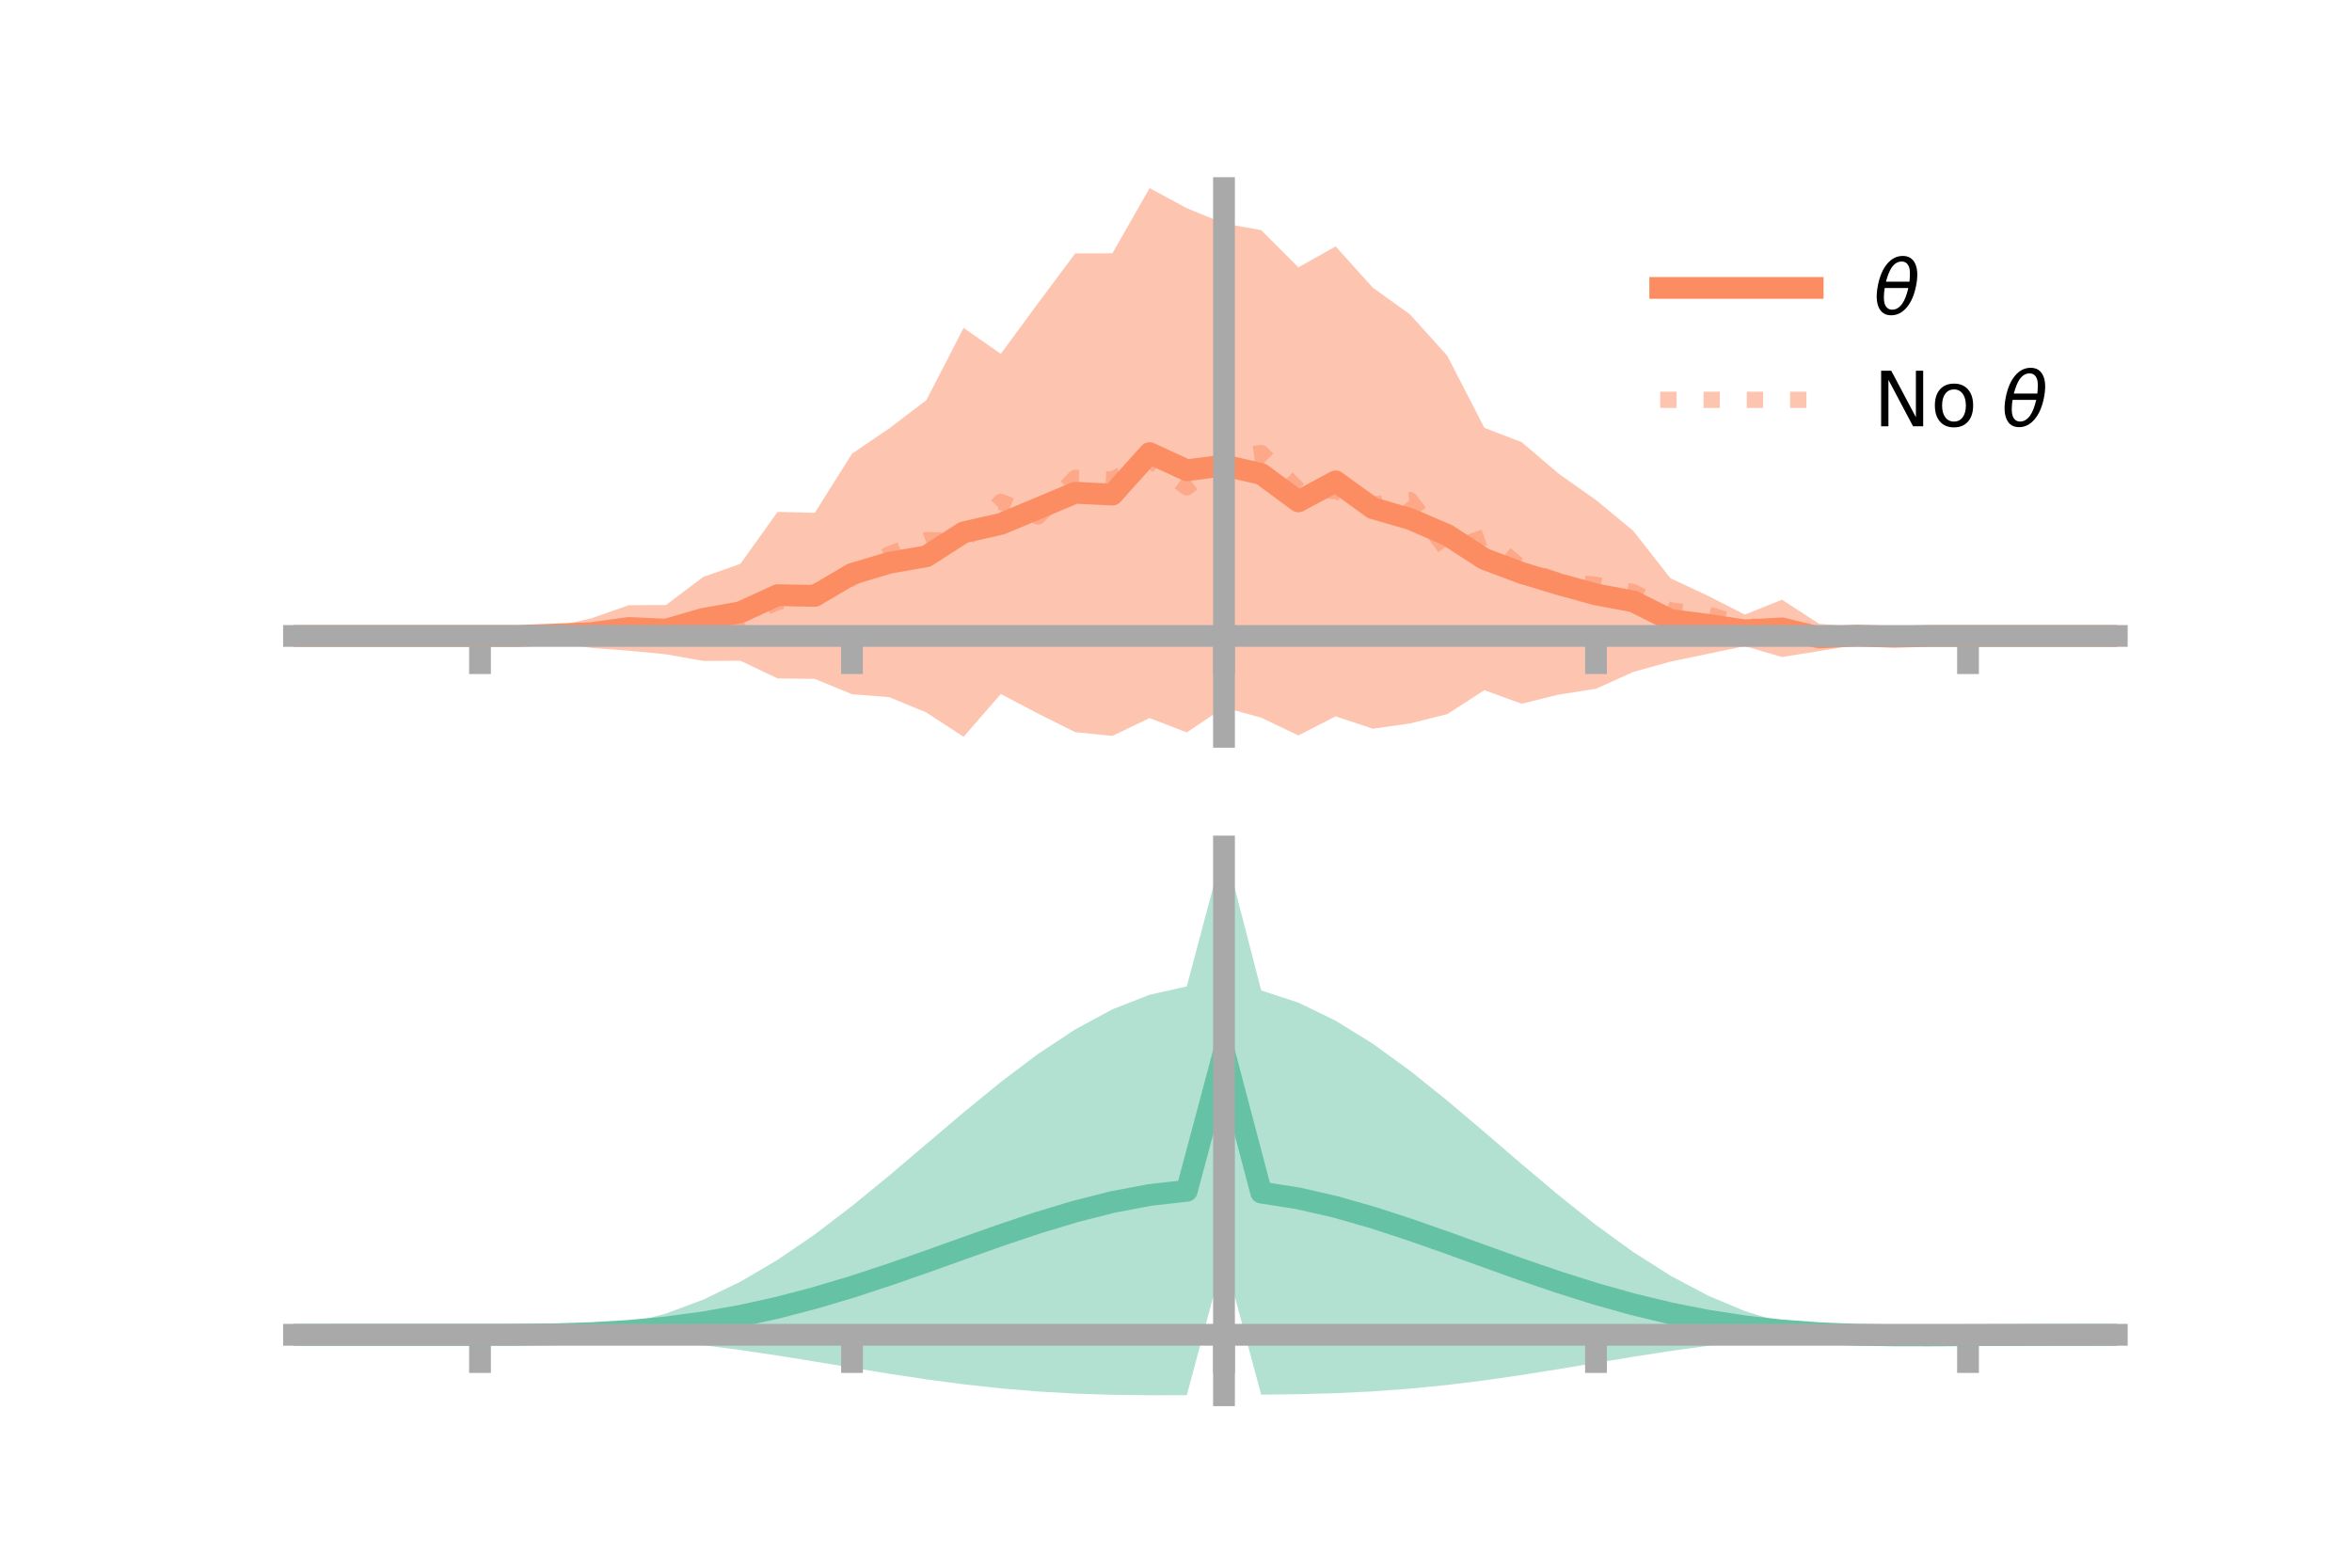 <?xml version="1.0" encoding="utf-8" standalone="no"?>
<!DOCTYPE svg PUBLIC "-//W3C//DTD SVG 1.1//EN"
  "http://www.w3.org/Graphics/SVG/1.1/DTD/svg11.dtd">
<!-- Created with matplotlib (https://matplotlib.org/) -->
<svg height="144pt" version="1.1" viewBox="0 0 216 144" width="216pt" xmlns="http://www.w3.org/2000/svg" xmlns:xlink="http://www.w3.org/1999/xlink">
 <defs>
  <style type="text/css">*{stroke-linecap:butt;stroke-linejoin:round;}</style>
 </defs>
 <g id="figure_1">
  <g id="patch_1">
   <path d="M 0 144 
L 216 144 
L 216 0 
L 0 0 
z
" style="fill:none;"/>
  </g>
  <g id="axes_1">
   <g id="patch_2">
    <path d="M 27 67.68 
L 194.4 67.68 
L 194.4 17.28 
L 27 17.28 
z
" style="fill:none;"/>
   </g>
   <g id="PolyCollection_1">
    <path clip-path="url(#p5e068154a8)" d="M 27 58.415 
L 27 58.415 
L 30.416 58.415 
L 33.833 58.415 
L 37.249 58.415 
L 40.665 58.415 
L 44.082 58.415 
L 47.498 58.414 
L 50.914 57.576 
L 54.331 56.785 
L 57.747 55.591 
L 61.163 55.572 
L 64.58 52.996 
L 67.996 51.79 
L 71.412 47.02 
L 74.829 47.106 
L 78.245 41.671 
L 81.661 39.353 
L 85.078 36.753 
L 88.494 30.12 
L 91.91 32.5 
L 95.327 27.855 
L 98.743 23.277 
L 102.159 23.266 
L 105.576 17.28 
L 108.992 19.121 
L 112.408 20.527 
L 115.824 21.137 
L 119.241 24.557 
L 122.657 22.633 
L 126.073 26.419 
L 129.49 28.881 
L 132.906 32.67 
L 136.322 39.3 
L 139.739 40.609 
L 143.155 43.518 
L 146.571 45.932 
L 149.988 48.754 
L 153.404 53.113 
L 156.82 54.712 
L 160.237 56.456 
L 163.653 55.087 
L 167.069 57.304 
L 170.486 57.55 
L 173.902 58.077 
L 177.318 58.414 
L 180.735 58.415 
L 184.151 58.415 
L 187.567 58.415 
L 190.984 58.415 
L 194.4 58.415 
L 194.4 58.415 
L 194.4 58.415 
L 190.984 58.415 
L 187.567 58.415 
L 184.151 58.415 
L 180.735 58.415 
L 177.318 58.415 
L 173.902 58.898 
L 170.486 59.22 
L 167.069 59.805 
L 163.653 60.352 
L 160.237 59.35 
L 156.82 60.065 
L 153.404 60.777 
L 149.988 61.724 
L 146.571 63.268 
L 143.155 63.801 
L 139.739 64.642 
L 136.322 63.396 
L 132.906 65.6 
L 129.49 66.452 
L 126.073 66.936 
L 122.657 65.798 
L 119.241 67.554 
L 115.824 65.925 
L 112.408 64.978 
L 108.992 67.275 
L 105.576 65.96 
L 102.159 67.596 
L 98.743 67.251 
L 95.327 65.546 
L 91.91 63.749 
L 88.494 67.68 
L 85.078 65.448 
L 81.661 64.037 
L 78.245 63.769 
L 74.829 62.361 
L 71.412 62.318 
L 67.996 60.692 
L 64.58 60.709 
L 61.163 60.099 
L 57.747 59.77 
L 54.331 59.516 
L 50.914 58.998 
L 47.498 58.415 
L 44.082 58.415 
L 40.665 58.415 
L 37.249 58.415 
L 33.833 58.415 
L 30.416 58.415 
L 27 58.415 
z
" style="fill:#fc8d62;fill-opacity:0.5;"/>
   </g>
   <g id="matplotlib.axis_1">
    <g id="xtick_1">
     <g id="line2d_1">
      <defs>
       <path d="M 0 0 
L 0 3.5 
" id="m36713c00a8" style="stroke:#a9a9a9;stroke-width:2;"/>
      </defs>
      <g>
       <use style="fill:#a9a9a9;stroke:#a9a9a9;stroke-width:2;" x="44.082" xlink:href="#m36713c00a8" y="58.415"/>
      </g>
     </g>
    </g>
    <g id="xtick_2">
     <g id="line2d_2">
      <g>
       <use style="fill:#a9a9a9;stroke:#a9a9a9;stroke-width:2;" x="78.245" xlink:href="#m36713c00a8" y="58.415"/>
      </g>
     </g>
    </g>
    <g id="xtick_3">
     <g id="line2d_3">
      <g>
       <use style="fill:#a9a9a9;stroke:#a9a9a9;stroke-width:2;" x="112.408" xlink:href="#m36713c00a8" y="58.415"/>
      </g>
     </g>
    </g>
    <g id="xtick_4">
     <g id="line2d_4">
      <g>
       <use style="fill:#a9a9a9;stroke:#a9a9a9;stroke-width:2;" x="146.571" xlink:href="#m36713c00a8" y="58.415"/>
      </g>
     </g>
    </g>
    <g id="xtick_5">
     <g id="line2d_5">
      <g>
       <use style="fill:#a9a9a9;stroke:#a9a9a9;stroke-width:2;" x="180.735" xlink:href="#m36713c00a8" y="58.415"/>
      </g>
     </g>
    </g>
   </g>
   <g id="matplotlib.axis_2"/>
   <g id="line2d_6">
    <path clip-path="url(#p5e068154a8)" d="M 27 58.415 
L 30.416 58.415 
L 33.833 58.415 
L 37.249 58.415 
L 40.665 58.415 
L 44.082 58.415 
L 47.498 58.415 
L 50.914 58.287 
L 54.331 58.151 
L 57.747 57.681 
L 61.163 57.835 
L 64.58 56.852 
L 67.996 56.241 
L 71.412 54.669 
L 74.829 54.734 
L 78.245 52.72 
L 81.661 51.695 
L 85.078 51.1 
L 88.494 48.9 
L 91.91 48.125 
L 95.327 46.701 
L 98.743 45.264 
L 102.159 45.431 
L 105.576 41.62 
L 108.992 43.198 
L 112.408 42.752 
L 115.824 43.531 
L 119.241 46.055 
L 122.657 44.215 
L 126.073 46.678 
L 129.49 47.667 
L 132.906 49.135 
L 136.322 51.348 
L 139.739 52.626 
L 143.155 53.659 
L 146.571 54.6 
L 149.988 55.239 
L 153.404 56.945 
L 156.82 57.389 
L 160.237 57.903 
L 163.653 57.719 
L 167.069 58.555 
L 170.486 58.385 
L 173.902 58.487 
L 177.318 58.415 
L 180.735 58.415 
L 184.151 58.415 
L 187.567 58.415 
L 190.984 58.415 
L 194.4 58.415 
" style="fill:none;stroke:#fc8d62;stroke-linecap:square;stroke-width:2;"/>
   </g>
   <g id="line2d_7">
    <path clip-path="url(#p5e068154a8)" d="M 27 58.415 
L 30.416 58.415 
L 33.833 58.415 
L 37.249 58.415 
L 40.665 58.415 
L 44.082 58.415 
L 47.498 58.414 
L 50.914 58.331 
L 54.331 58.172 
L 57.747 58.005 
L 61.163 57.591 
L 64.58 57.195 
L 67.996 56.781 
L 71.412 55.294 
L 74.829 54.378 
L 78.245 53.116 
L 81.661 50.918 
L 85.078 49.609 
L 88.494 49.71 
L 91.91 46.101 
L 95.327 47.443 
L 98.743 43.899 
L 102.159 44.065 
L 105.576 42.184 
L 108.992 44.763 
L 112.408 42.074 
L 115.824 41.62 
L 119.241 44.987 
L 122.657 45.084 
L 126.073 46.353 
L 129.49 45.94 
L 132.906 50.566 
L 136.322 49.359 
L 139.739 52.169 
L 143.155 53.38 
L 146.571 53.719 
L 149.988 54.397 
L 153.404 56.084 
L 156.82 56.428 
L 160.237 57.457 
L 163.653 57.889 
L 167.069 58.052 
L 170.486 58.37 
L 173.902 58.413 
L 177.318 58.415 
L 180.735 58.415 
L 184.151 58.415 
L 187.567 58.415 
L 190.984 58.415 
L 194.4 58.415 
" style="fill:none;stroke:#fc8d62;stroke-dasharray:1.5,2.475;stroke-dashoffset:0;stroke-opacity:0.5;stroke-width:1.5;"/>
   </g>
   <g id="patch_3">
    <path d="M 112.408 67.68 
L 112.408 17.28 
" style="fill:none;stroke:#a9a9a9;stroke-linecap:square;stroke-linejoin:miter;stroke-width:2;"/>
   </g>
   <g id="patch_4">
    <path d="M 194.4 67.68 
L 194.4 17.28 
" style="fill:none;"/>
   </g>
   <g id="patch_5">
    <path d="M 27 58.415 
L 194.4 58.415 
" style="fill:none;stroke:#a9a9a9;stroke-linecap:square;stroke-linejoin:miter;stroke-width:2;"/>
   </g>
   <g id="patch_6">
    <path d="M 27 17.28 
L 194.4 17.28 
" style="fill:none;"/>
   </g>
   <g id="legend_1">
    <g id="line2d_8">
     <path d="M 152.47 26.449 
L 166.47 26.449 
" style="fill:none;stroke:#fc8d62;stroke-linecap:square;stroke-width:2;"/>
    </g>
    <g id="line2d_9"/>
    <g id="text_1">
     <!-- $\theta$ -->
     <g transform="translate(172.07 28.899)scale(0.07 -0.07)">
      <defs>
       <path d="M 45.516 34.672 
L 14.453 34.672 
Q 12.359 20.062 14.5 13.875 
Q 17.188 6.25 24.469 6.25 
Q 31.781 6.25 37.359 13.922 
Q 42.234 20.656 45.516 34.672 
z
M 47.016 42.969 
Q 48.344 56.844 46.625 61.719 
Q 43.953 69.438 36.766 69.438 
Q 29.297 69.438 23.828 61.812 
Q 19.531 55.672 16.156 42.969 
z
M 38.188 76.766 
Q 49.906 76.766 54.594 66.406 
Q 59.281 56.109 55.719 37.844 
Q 52.203 19.625 43.453 9.281 
Q 34.766 -1.125 23.047 -1.125 
Q 11.281 -1.125 6.641 9.281 
Q 2 19.625 5.516 37.844 
Q 9.078 56.109 17.719 66.406 
Q 26.422 76.766 38.188 76.766 
z
" id="DejaVuSans-Oblique-952"/>
      </defs>
      <use transform="translate(0 0.234)" xlink:href="#DejaVuSans-Oblique-952"/>
     </g>
    </g>
    <g id="line2d_10">
     <path d="M 152.47 36.724 
L 166.47 36.724 
" style="fill:none;stroke:#fc8d62;stroke-dasharray:1.5,2.475;stroke-dashoffset:0;stroke-opacity:0.5;stroke-width:1.5;"/>
    </g>
    <g id="line2d_11"/>
    <g id="text_2">
     <!-- No $\theta$ -->
     <g transform="translate(172.07 39.174)scale(0.07 -0.07)">
      <defs>
       <path d="M 9.812 72.906 
L 23.094 72.906 
L 55.422 11.922 
L 55.422 72.906 
L 64.984 72.906 
L 64.984 0 
L 51.703 0 
L 19.391 60.984 
L 19.391 0 
L 9.812 0 
z
" id="DejaVuSans-78"/>
       <path d="M 30.609 48.391 
Q 23.391 48.391 19.188 42.75 
Q 14.984 37.109 14.984 27.297 
Q 14.984 17.484 19.156 11.844 
Q 23.344 6.203 30.609 6.203 
Q 37.797 6.203 41.984 11.859 
Q 46.188 17.531 46.188 27.297 
Q 46.188 37.016 41.984 42.703 
Q 37.797 48.391 30.609 48.391 
z
M 30.609 56 
Q 42.328 56 49.016 48.375 
Q 55.719 40.766 55.719 27.297 
Q 55.719 13.875 49.016 6.219 
Q 42.328 -1.422 30.609 -1.422 
Q 18.844 -1.422 12.172 6.219 
Q 5.516 13.875 5.516 27.297 
Q 5.516 40.766 12.172 48.375 
Q 18.844 56 30.609 56 
z
" id="DejaVuSans-111"/>
       <path id="DejaVuSans-32"/>
      </defs>
      <use transform="translate(0 0.234)" xlink:href="#DejaVuSans-78"/>
      <use transform="translate(74.805 0.234)" xlink:href="#DejaVuSans-111"/>
      <use transform="translate(135.986 0.234)" xlink:href="#DejaVuSans-32"/>
      <use transform="translate(167.773 0.234)" xlink:href="#DejaVuSans-Oblique-952"/>
     </g>
    </g>
   </g>
  </g>
  <g id="axes_2">
   <g id="patch_7">
    <path d="M 27 128.16 
L 194.4 128.16 
L 194.4 77.76 
L 27 77.76 
z
" style="fill:none;"/>
   </g>
   <g id="PolyCollection_2">
    <path clip-path="url(#p9a2d3e7761)" d="M 27 122.611 
L 27 122.605 
L 30.416 122.607 
L 33.833 122.607 
L 37.249 122.607 
L 40.665 122.607 
L 44.082 122.607 
L 47.498 122.589 
L 50.914 122.468 
L 54.331 122.152 
L 57.747 121.567 
L 61.163 120.655 
L 64.58 119.381 
L 67.996 117.732 
L 71.412 115.722 
L 74.829 113.385 
L 78.245 110.779 
L 81.661 107.981 
L 85.078 105.081 
L 88.494 102.182 
L 91.91 99.39 
L 95.327 96.812 
L 98.743 94.554 
L 102.159 92.712 
L 105.576 91.374 
L 108.992 90.609 
L 112.408 77.76 
L 115.824 90.979 
L 119.241 92.096 
L 122.657 93.754 
L 126.073 95.871 
L 129.49 98.352 
L 132.906 101.093 
L 136.322 103.986 
L 139.739 106.924 
L 143.155 109.801 
L 146.571 112.522 
L 149.988 115.002 
L 153.404 117.173 
L 156.82 118.99 
L 160.237 120.427 
L 163.653 121.486 
L 167.069 122.182 
L 170.486 122.492 
L 173.902 122.508 
L 177.318 122.52 
L 180.735 122.547 
L 184.151 122.57 
L 187.567 122.585 
L 190.984 122.596 
L 194.4 122.602 
L 194.4 122.618 
L 194.4 122.618 
L 190.984 122.63 
L 187.567 122.652 
L 184.151 122.688 
L 180.735 122.744 
L 177.318 122.81 
L 173.902 122.816 
L 170.486 122.716 
L 167.069 122.743 
L 163.653 122.937 
L 160.237 123.235 
L 156.82 123.626 
L 153.404 124.097 
L 149.988 124.626 
L 146.571 125.19 
L 143.155 125.758 
L 139.739 126.301 
L 136.322 126.794 
L 132.906 127.217 
L 129.49 127.556 
L 126.073 127.806 
L 122.657 127.971 
L 119.241 128.064 
L 115.824 128.106 
L 112.408 115.416 
L 108.992 128.152 
L 105.576 128.16 
L 102.159 128.12 
L 98.743 128.009 
L 95.327 127.815 
L 91.91 127.529 
L 88.494 127.155 
L 85.078 126.701 
L 81.661 126.186 
L 78.245 125.63 
L 74.829 125.063 
L 71.412 124.513 
L 67.996 124.005 
L 64.58 123.564 
L 61.163 123.204 
L 57.747 122.935 
L 54.331 122.755 
L 50.914 122.654 
L 47.498 122.614 
L 44.082 122.607 
L 40.665 122.607 
L 37.249 122.607 
L 33.833 122.608 
L 30.416 122.609 
L 27 122.611 
z
" style="fill:#66c2a5;fill-opacity:0.5;"/>
   </g>
   <g id="matplotlib.axis_3">
    <g id="xtick_6">
     <g id="line2d_12">
      <g>
       <use style="fill:#a9a9a9;stroke:#a9a9a9;stroke-width:2;" x="44.082" xlink:href="#m36713c00a8" y="122.607"/>
      </g>
     </g>
    </g>
    <g id="xtick_7">
     <g id="line2d_13">
      <g>
       <use style="fill:#a9a9a9;stroke:#a9a9a9;stroke-width:2;" x="78.245" xlink:href="#m36713c00a8" y="122.607"/>
      </g>
     </g>
    </g>
    <g id="xtick_8">
     <g id="line2d_14">
      <g>
       <use style="fill:#a9a9a9;stroke:#a9a9a9;stroke-width:2;" x="112.408" xlink:href="#m36713c00a8" y="122.607"/>
      </g>
     </g>
    </g>
    <g id="xtick_9">
     <g id="line2d_15">
      <g>
       <use style="fill:#a9a9a9;stroke:#a9a9a9;stroke-width:2;" x="146.571" xlink:href="#m36713c00a8" y="122.607"/>
      </g>
     </g>
    </g>
    <g id="xtick_10">
     <g id="line2d_16">
      <g>
       <use style="fill:#a9a9a9;stroke:#a9a9a9;stroke-width:2;" x="180.735" xlink:href="#m36713c00a8" y="122.607"/>
      </g>
     </g>
    </g>
   </g>
   <g id="matplotlib.axis_4"/>
   <g id="line2d_17">
    <path clip-path="url(#p9a2d3e7761)" d="M 27 122.608 
L 30.416 122.608 
L 33.833 122.607 
L 37.249 122.607 
L 40.665 122.607 
L 44.082 122.607 
L 47.498 122.601 
L 50.914 122.561 
L 54.331 122.453 
L 57.747 122.251 
L 61.163 121.93 
L 64.58 121.472 
L 67.996 120.869 
L 71.412 120.117 
L 74.829 119.224 
L 78.245 118.205 
L 81.661 117.083 
L 85.078 115.891 
L 88.494 114.668 
L 91.91 113.459 
L 95.327 112.313 
L 98.743 111.282 
L 102.159 110.416 
L 105.576 109.767 
L 108.992 109.381 
L 112.408 96.588 
L 115.824 109.542 
L 119.241 110.08 
L 122.657 110.863 
L 126.073 111.838 
L 129.49 112.954 
L 132.906 114.155 
L 136.322 115.39 
L 139.739 116.613 
L 143.155 117.78 
L 146.571 118.856 
L 149.988 119.814 
L 153.404 120.635 
L 156.82 121.308 
L 160.237 121.831 
L 163.653 122.211 
L 167.069 122.462 
L 170.486 122.604 
L 173.902 122.662 
L 177.318 122.665 
L 180.735 122.646 
L 184.151 122.629 
L 187.567 122.619 
L 190.984 122.613 
L 194.4 122.61 
" style="fill:none;stroke:#66c2a5;stroke-linecap:square;stroke-width:2;"/>
   </g>
   <g id="patch_8">
    <path d="M 112.408 128.16 
L 112.408 77.76 
" style="fill:none;stroke:#a9a9a9;stroke-linecap:square;stroke-linejoin:miter;stroke-width:2;"/>
   </g>
   <g id="patch_9">
    <path d="M 194.4 128.16 
L 194.4 77.76 
" style="fill:none;"/>
   </g>
   <g id="patch_10">
    <path d="M 27 122.607 
L 194.4 122.607 
" style="fill:none;stroke:#a9a9a9;stroke-linecap:square;stroke-linejoin:miter;stroke-width:2;"/>
   </g>
   <g id="patch_11">
    <path d="M 27 77.76 
L 194.4 77.76 
" style="fill:none;"/>
   </g>
  </g>
 </g>
 <defs>
  <clipPath id="p5e068154a8">
   <rect height="50.4" width="167.4" x="27" y="17.28"/>
  </clipPath>
  <clipPath id="p9a2d3e7761">
   <rect height="50.4" width="167.4" x="27" y="77.76"/>
  </clipPath>
 </defs>
</svg>
